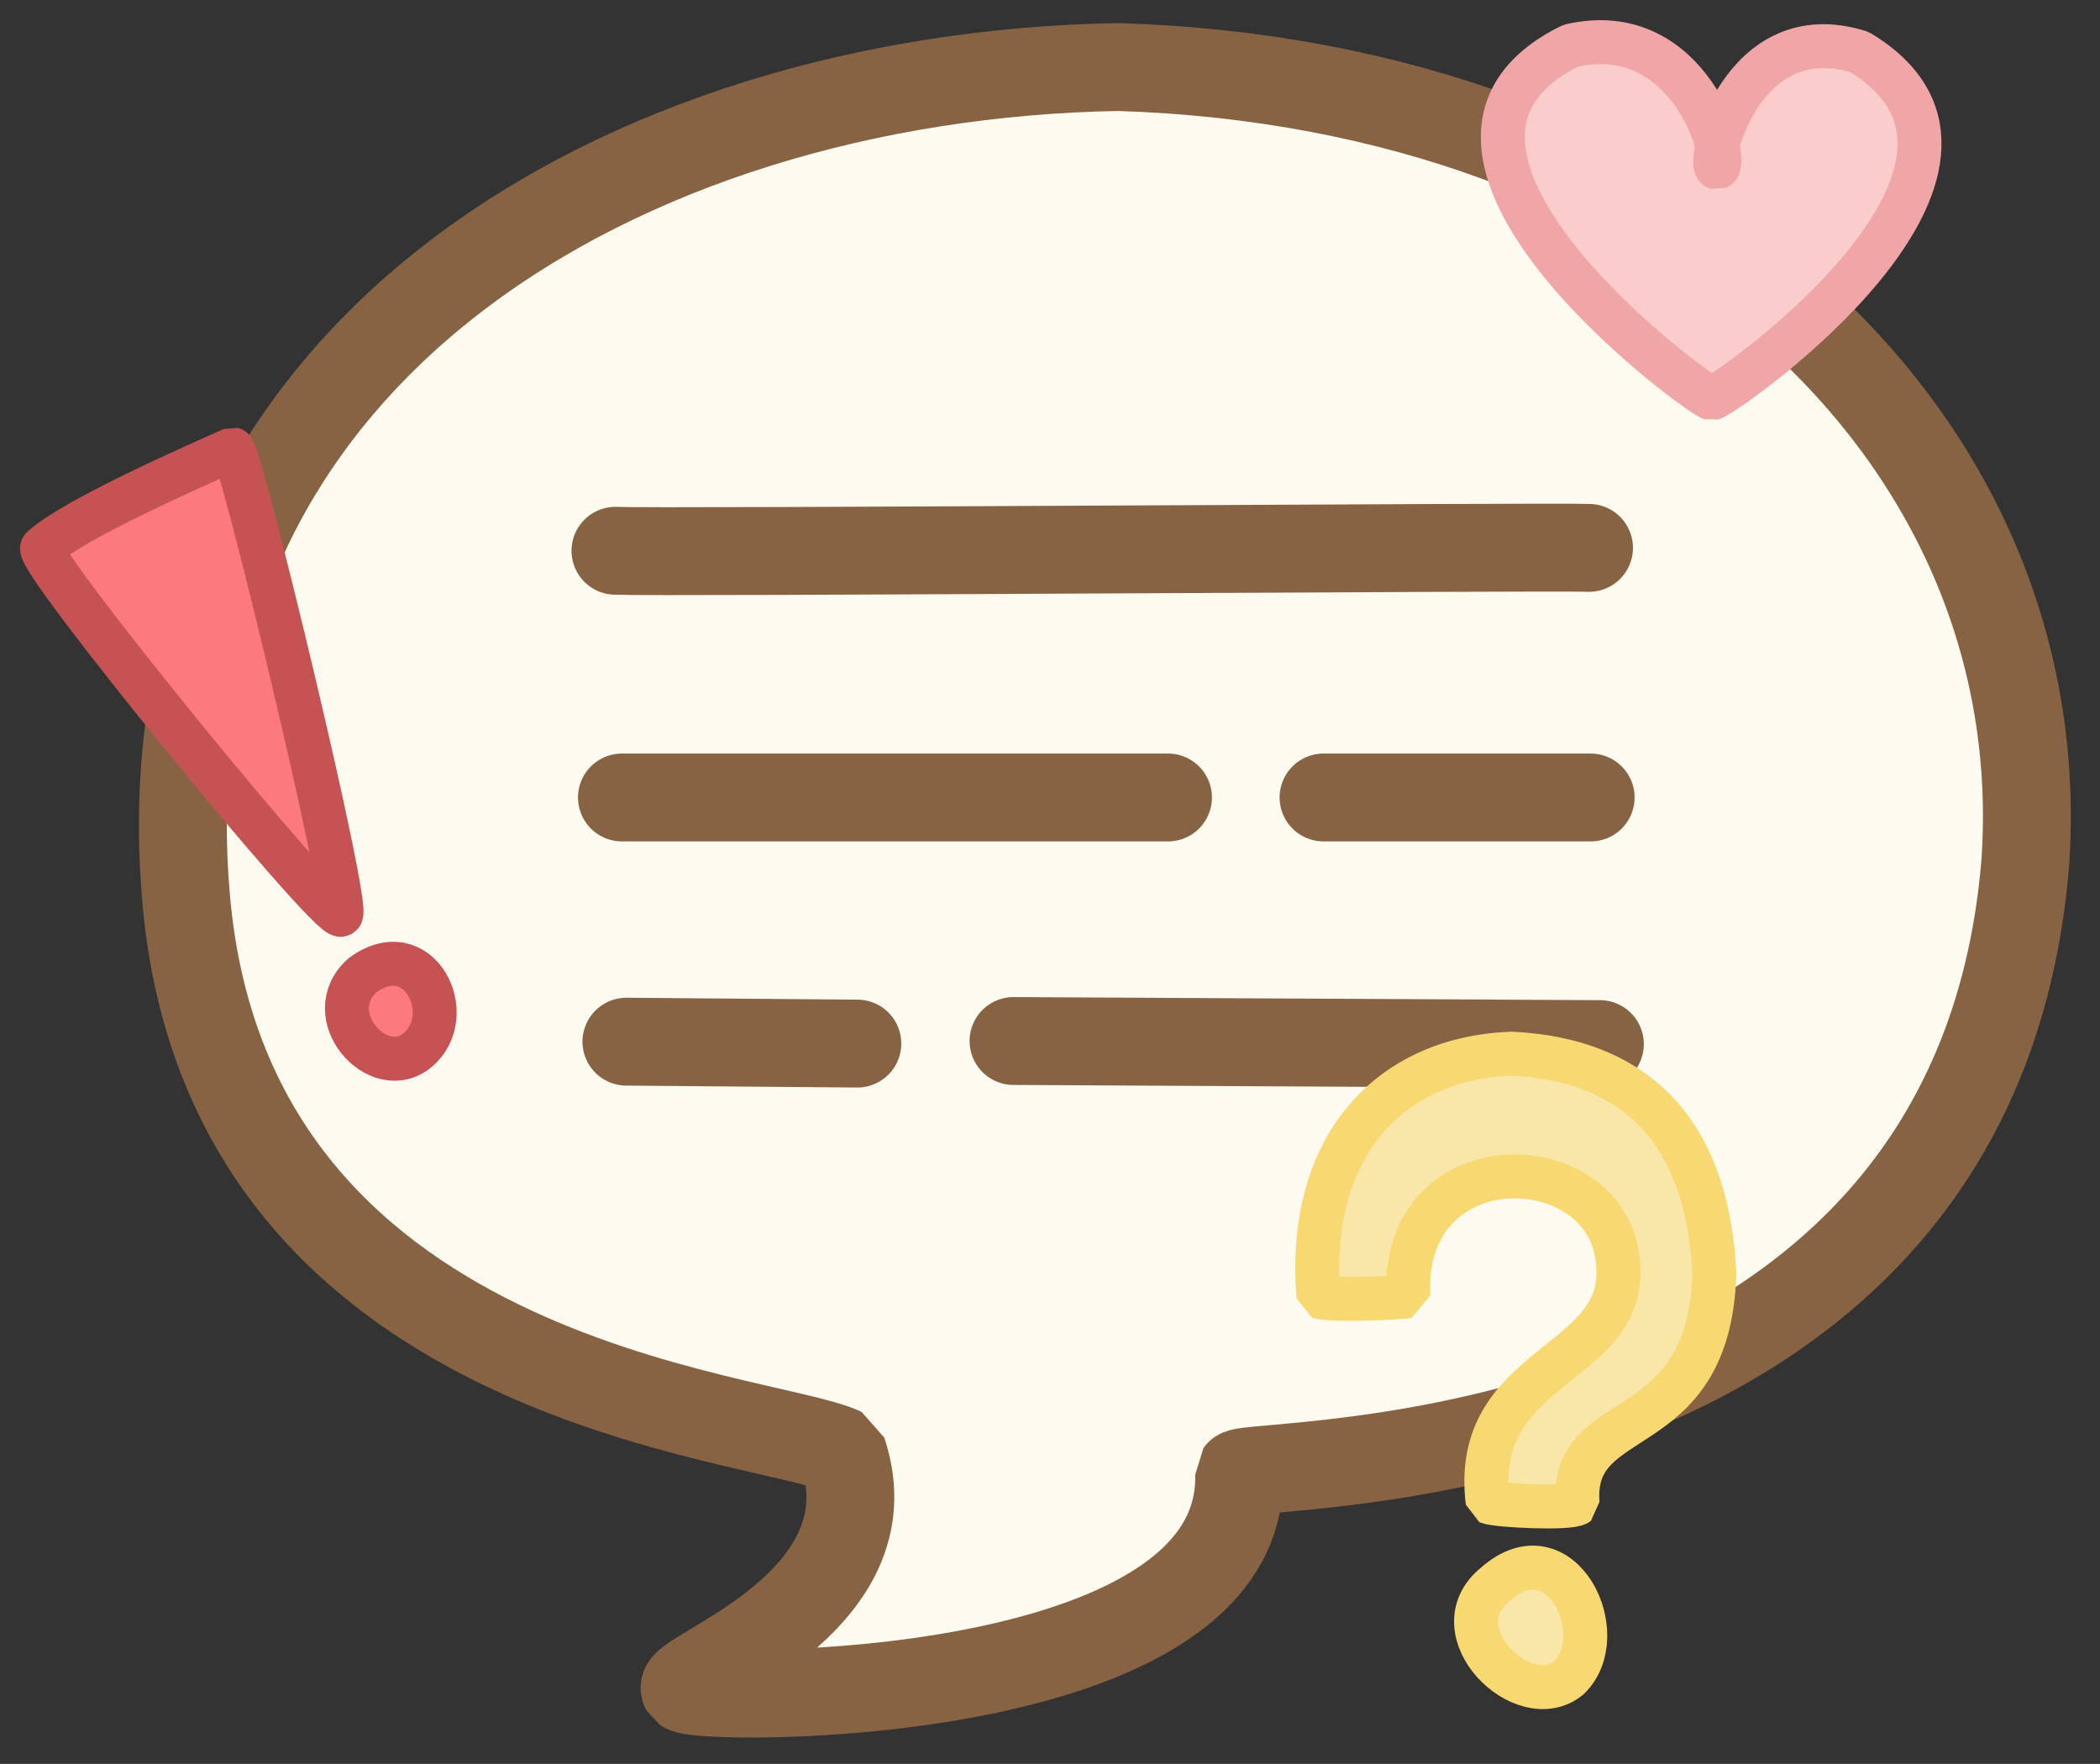<?xml version="1.0" standalone="no"?>
<!DOCTYPE svg PUBLIC "-//W3C//DTD SVG 20010904//EN" "http://www.w3.org/TR/2001/REC-SVG-20010904/DTD/svg10.dtd">
<!-- Created using Krita: https://krita.org -->
<svg xmlns="http://www.w3.org/2000/svg" 
    xmlns:xlink="http://www.w3.org/1999/xlink"
    xmlns:krita="http://krita.org/namespaces/svg/krita"
    xmlns:sodipodi="http://sodipodi.sourceforge.net/DTD/sodipodi-0.dtd"
    width="956pt"
    height="803pt"
    viewBox="0 0 956 803">
<rect x="0" y="0" width="956" height="803" fill="#333333" stroke="none"/>
<defs/>
<path id="shape0" transform="translate(83.247, 30.512)" fill="#fdfaf0" stroke="#876344" stroke-width="40" stroke-linecap="round" stroke-linejoin="miter" stroke-miterlimit="0" d="M480.843 640.321C483.833 745.936 237.189 744.119 228.491 738.293C224.525 731.5 323.547 699.813 300.344 630.279C264.124 612.913 18.663 601.448 1.244 375.59C-18.558 129.525 201.417 3.934 425.782 0C680.835 7.981 852.598 168.054 838.675 363.113C814.808 645.311 485.335 634.094 480.843 640.321Z" sodipodi:nodetypes="ccccccc"/><path id="shape1" transform="translate(280.178, 249.307)" fill="none" stroke="#876344" stroke-width="40" stroke-linecap="round" stroke-linejoin="miter" stroke-miterlimit="0" d="M0 1.429C18.791 2.343 425.971 -0.576 443.2 0.104" sodipodi:nodetypes="cc"/><path id="shape2" transform="translate(283.132, 363.042)" fill="none" stroke="#876344" stroke-width="40" stroke-linecap="round" stroke-linejoin="miter" stroke-miterlimit="0" d="M0 0L248.582 0" sodipodi:nodetypes="cc"/><path id="shape3" transform="translate(602.527, 363.042)" fill="none" stroke="#876344" stroke-width="40" stroke-linecap="round" stroke-linejoin="miter" stroke-miterlimit="0" d="M0 0L121.598 0" sodipodi:nodetypes="cc"/><path id="shape4" transform="translate(285.17, 474.206)" fill="none" stroke="#876344" stroke-width="40" stroke-linecap="round" stroke-linejoin="miter" stroke-miterlimit="0" d="M0 0L105.125 0.871" sodipodi:nodetypes="cc"/><path id="shape5" transform="translate(461.393, 473.91)" fill="none" stroke="#876344" stroke-width="40" stroke-linecap="round" stroke-linejoin="miter" stroke-miterlimit="0" d="M0 0L266.933 1.402" sodipodi:nodetypes="cc"/><path id="shape6" transform="translate(684.139, 19.186)" fill="#facccc" fill-rule="evenodd" stroke="#f0a6a6" stroke-width="20" stroke-linecap="square" stroke-linejoin="bevel" d="M95.064 162.293C86.454 159.111 -63.124 47.89 30.949 1.599C85.604 -10.976 103.32 54.673 97.558 57.248C92.429 55.697 108.882 -12.448 162.411 4.55C248.823 56.664 103.126 159.719 95.064 162.293Z" sodipodi:nodetypes="ccccc"/><path id="shape7" transform="translate(157.926, 438.748)" fill="#fc797e" fill-rule="evenodd" stroke="#c65353" stroke-width="20" stroke-linecap="square" stroke-linejoin="bevel" d="M7.073 5.238C-13.054 23.383 14.37 54.178 32.157 39.317C51.057 23.466 32.885 -13.662 7.073 5.238Z" sodipodi:nodetypes="ccc"/><path id="shape8" transform="translate(19.119, 204.455)" fill="#fc797e" fill-rule="evenodd" stroke="#c65353" stroke-width="20" stroke-linecap="square" stroke-linejoin="bevel" d="M136.079 212.036C129.53 213.231 -3.839 49.805 0.085 44.969C15.207 31.428 69.604 7.675 86.719 0C90.298 0.934 140.64 209.456 136.079 212.036Z" sodipodi:nodetypes="cccc"/><path id="shape9" transform="translate(599.658, 479.68)" fill="#f9e6a9" fill-rule="evenodd" stroke="#f7d871" stroke-width="20" stroke-linecap="square" stroke-linejoin="bevel" d="M41.479 110.42C36.365 111.208 6.923 112.529 0.551 110.666C-5.085 42.201 33.109 1.89 88.59 0C132.513 2.133 177.129 23.195 180.775 100.408C178.168 179.255 115.064 159.239 118.522 204.75C115.151 207.322 81.936 205.814 77.559 204.047C69.959 141.906 138.705 142.47 137.072 98.44C136.517 41.809 37.808 37.67 41.479 110.42Z" sodipodi:nodetypes="cccccccc"/><path id="shape01" transform="translate(671.951, 713.631)" fill="#f9e6a9" fill-rule="evenodd" stroke="#f7d871" stroke-width="20" stroke-linecap="square" stroke-linejoin="bevel" d="M8.861 7.535C-17.59 28.63 21.638 67.225 42.306 50.185C62.4 30.611 38.537 -18.743 8.861 7.535Z" sodipodi:nodetypes="ccc"/>
</svg>
